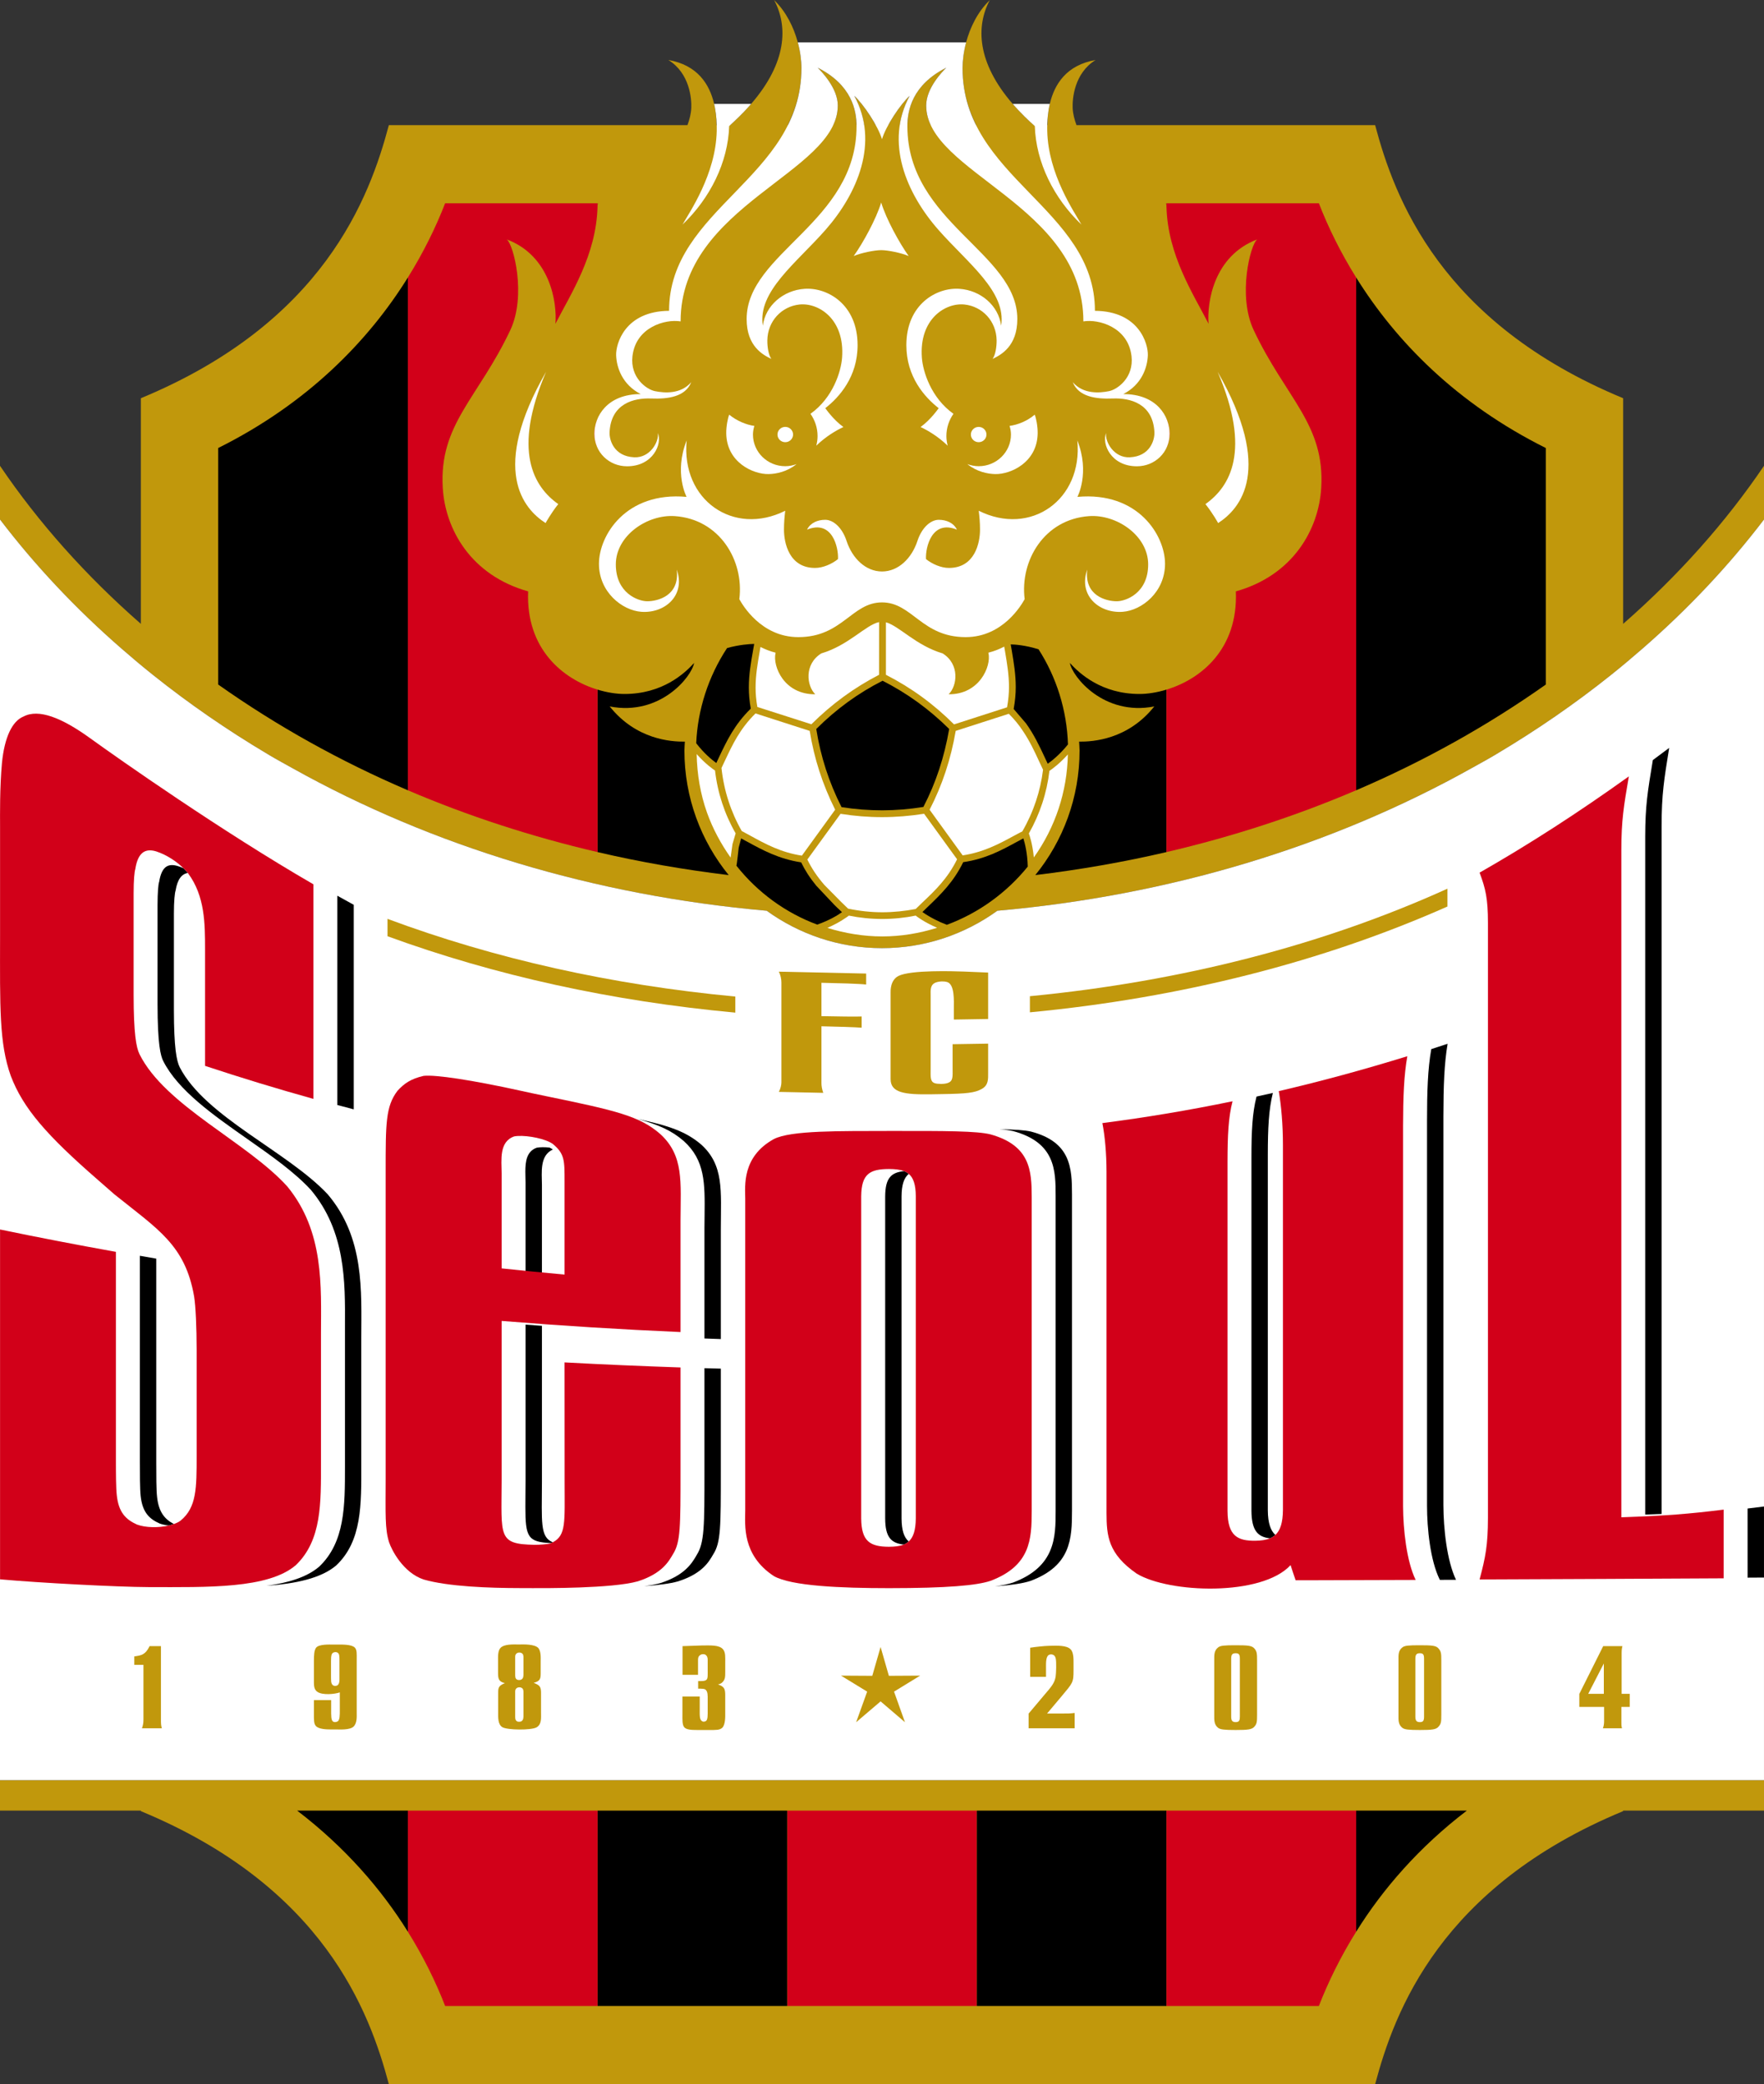 <?xml version="1.0" encoding="utf-8"?>
<!-- Generator: Adobe Illustrator 13.0.0, SVG Export Plug-In . SVG Version: 6.00 Build 14948)  -->
<!DOCTYPE svg PUBLIC "-//W3C//DTD SVG 1.0//EN" "http://www.w3.org/TR/2001/REC-SVG-20010904/DTD/svg10.dtd">
<svg version="1.0" id="Ebene_1" xmlns="http://www.w3.org/2000/svg" xmlns:xlink="http://www.w3.org/1999/xlink" x="0px" y="0px"
	 width="239.564px" height="283px" viewBox="0 0 239.564 283" enable-background="new 0 0 239.564 283" xml:space="preserve">
<rect x="0" y="0" width="239.564" height="283" fill="#333333" stroke="none"/>
<path fill="#C1980C" d="M0,241.717v3.071v1.065h19.129v0.071C43.944,256.2,50.185,273.126,52.809,283h133.945
	c2.625-9.874,8.867-26.8,33.682-37.077v-0.071h19.127v-1.065v-3.071H0z"/>
<path fill="#C1980C" d="M220.436,84.71V54.073c-24.815-10.275-31.056-27.203-33.682-37.079h-40.559
	c-0.275-0.752-0.485-1.519-0.52-2.33c-0.054-1.219,0.2-4.716,3.112-6.516c-3.94,0.681-5.586,3.271-6.216,5.963
	c-0.129,0.545-0.216,1.096-0.271,1.635c-0.046,0.436-0.04,0.835-0.048,1.249h-1.854c-0.433-0.386-0.851-0.771-1.24-1.155
	c-0.593-0.583-1.134-1.161-1.626-1.729C132.656,8.478,132.527,3.547,134.428,0c-0.017,0.017-0.033,0.039-0.046,0.056
	c-1.6,1.545-2.629,3.651-3.179,5.7c-0.331,1.231-0.487,2.444-0.487,3.5c0,2.951,0.726,5.47,1.86,7.739h-6.164
	c-0.399-0.852-0.633-1.736-0.633-2.671c0-2.367,2.218-4.623,2.729-5.134c-4.517,2.287-5.247,5.615-5.276,7.806h-1.032
	c0.204-1.34,0.626-2.675,1.335-3.982c-0.859,0.774-2.065,2.438-2.909,3.982h-1.702c-0.844-1.544-2.052-3.208-2.908-3.982
	c0.711,1.307,1.132,2.642,1.335,3.982h-1.035c-0.029-2.191-0.752-5.519-5.274-7.806c0.51,0.512,2.732,2.767,2.732,5.134
	c0,0.936-0.232,1.819-0.632,2.671h-6.163c1.135-2.269,1.86-4.788,1.86-7.739c0-1.055-0.158-2.268-0.491-3.5
	c-0.545-2.031-1.561-4.117-3.131-5.657c-0.034-0.031-0.057-0.068-0.092-0.1c1.903,3.545,1.762,8.479-3.116,14.111
	c-0.701,0.805-1.496,1.627-2.396,2.461c-0.154,0.141-0.302,0.281-0.453,0.422h-1.843c-0.019-0.784-0.075-1.602-0.236-2.438
	c-0.027-0.148-0.061-0.298-0.096-0.445c-0.628-2.69-2.273-5.282-6.212-5.963c2.915,1.8,3.166,5.297,3.108,6.516
	c-0.036,0.811-0.245,1.578-0.52,2.33H52.809c-2.624,9.875-8.865,26.804-33.68,37.079V84.71C11.615,78.134,5.204,70.934,0,63.25v7.29
	c4.75,6.231,10.277,12.118,16.556,17.579c1.365,1.188,2.761,2.364,4.196,3.51c4.889,3.907,10.077,7.485,15.528,10.729
	c0.108,0.063,0.208,0.127,0.316,0.189c1.02,0.608,2.072,1.172,3.108,1.754c19.082,10.659,41.092,17.304,64.415,19.364
	c4.41,3.182,9.811,5.078,15.665,5.078c5.854,0,11.253-1.896,15.663-5.078c23.321-2.062,45.332-8.705,64.413-19.364
	c1.036-0.582,2.089-1.146,3.108-1.754c0.108-0.062,0.208-0.126,0.316-0.189c5.451-3.244,10.639-6.822,15.528-10.729
	c1.436-1.146,2.832-2.322,4.196-3.51c6.279-5.461,11.806-11.348,16.556-17.579v-7.29C234.359,70.934,227.95,78.134,220.436,84.71z"
	/>
<path fill="#FFFFFF" d="M223.009,88.119c-1.365,1.188-2.761,2.364-4.196,3.51c-4.889,3.907-10.077,7.485-15.528,10.729
	c-0.108,0.063-0.208,0.127-0.316,0.189c-1.019,0.608-2.072,1.172-3.108,1.754c-19.081,10.659-41.092,17.303-64.413,19.364
	c-4.41,3.182-9.809,5.078-15.663,5.078c-5.854,0-11.255-1.896-15.665-5.078c-23.323-2.061-45.333-8.705-64.415-19.364
	c-1.036-0.582-2.089-1.146-3.108-1.754c-0.108-0.062-0.208-0.126-0.316-0.189c-5.451-3.244-10.639-6.822-15.528-10.729
	c-1.436-1.146-2.832-2.322-4.196-3.51C10.277,82.658,4.75,76.771,0,70.54v171.177h239.563V70.543
	C234.813,76.771,229.288,82.659,223.009,88.119z"/>
<path fill="#C1980C" d="M20.317,223.519h1.54v9.943c0,0.512,0,0.828,0.125,1.21h-2.705c0.15-0.416,0.204-0.699,0.204-1.21v-7.402
	h-1.244v-1.148C19.2,224.774,19.734,224.708,20.317,223.519z"/>
<path fill="#C1980C" d="M42.633,230.853h2.34v1.173c0,0.932-0.029,1.577,0.287,1.751c0.104,0.059,0.32,0.1,0.568-0.025
	c0.339-0.167,0.321-0.911,0.321-1.573v-2.38c-0.668,0.241-2.354,0.412-3.052-0.079c-0.416-0.274-0.464-0.795-0.464-1.236v-2.921
	c0-0.865,0.035-1.448,0.281-1.813c0.362-0.52,1.864-0.445,2.271-0.445h0.799c0.471,0,1.813-0.033,2.218,0.429
	c0.287,0.319,0.242,0.811,0.242,1.705v7.21c0,0.433,0.06,1.302-0.414,1.781c-0.505,0.5-1.88,0.399-2.428,0.399h-0.724
	c-0.528,0-1.571-0.033-1.964-0.449c-0.312-0.32-0.281-0.886-0.281-1.772V230.853z M46.102,228.057v-2.493
	c0-0.728,0-0.986-0.254-1.161c-0.189-0.117-0.433-0.075-0.556-0.017c-0.272,0.108-0.339,0.433-0.339,1.152v1.814
	c0,0.233,0,0.903,0.021,0.99c0.075,0.524,0.391,0.628,0.716,0.554C45.922,228.839,46.102,228.61,46.102,228.057z"/>
<path fill="#C1980C" d="M72.48,228.502c0.857,0.337,0.997,0.537,0.997,1.419v2.642c0,0.749,0.093,1.589-0.618,1.989
	c-0.729,0.399-3.916,0.379-4.64-0.029c-0.628-0.399-0.565-1.365-0.565-2.018v-2.368c0-0.874-0.063-1.211,0.915-1.593
	c-0.882-0.212-0.93-0.625-0.93-1.452v-1.581c0-0.57-0.048-1.382,0.355-1.776c0.512-0.503,1.693-0.445,2.301-0.445h0.352
	c0.364,0,1.912-0.077,2.449,0.472c0.399,0.446,0.333,1.378,0.333,1.819v1.623C73.429,227.965,73.354,228.265,72.48,228.502z
	 M69.967,225.153v2.093c0,0.416-0.023,0.662,0.264,0.824c0.119,0.066,0.416,0.066,0.537,0c0.341-0.15,0.322-0.533,0.322-0.853
	v-2.093c0-0.304,0-0.545-0.302-0.687c-0.189-0.091-0.475-0.05-0.595,0.046C69.934,224.67,69.967,224.911,69.967,225.153z
	 M69.967,229.871v3.045c0,0.408-0.023,0.641,0.264,0.824c0.119,0.062,0.416,0.062,0.537,0c0.341-0.167,0.322-0.549,0.322-0.857
	v-3.037c0-0.308,0-0.554-0.302-0.691c-0.189-0.091-0.475-0.042-0.595,0.046C69.934,229.384,69.967,229.63,69.967,229.871z"/>
<path fill="#C1980C" d="M97.503,228.714c0.857,0.304,0.99,0.578,0.99,1.498v2.396c0,0.387,0.043,1.543-0.397,1.989
	c-0.364,0.333-0.822,0.308-1.799,0.308h-1.619c-0.801,0-1.457-0.034-1.756-0.375c-0.287-0.35-0.241-1.049-0.241-1.769v-2.396h2.347
	v1.66c0,0.845-0.05,1.469,0.316,1.681c0.096,0.071,0.281,0.112,0.495,0c0.304-0.166,0.271-0.791,0.271-1.581v-1.29
	c0-0.641,0.033-1.128-0.306-1.423c-0.137-0.104-0.439-0.121-0.99-0.121v-1.027c0.427,0,0.934,0.033,1.144-0.196
	c0.185-0.183,0.152-0.624,0.152-1.356v-1.348c0-0.274-0.063-0.516-0.331-0.695c-0.112-0.066-0.414-0.091-0.584,0
	c-0.441,0.225-0.397,0.545-0.397,1.015v1.731h-2.104v-3.897c0,0,2.351-0.089,2.613-0.089c1.119,0,2.361-0.106,2.885,0.521
	c0.36,0.424,0.302,1.082,0.302,1.806v1.307c0,0.645-0.017,0.995-0.383,1.36C97.948,228.594,97.716,228.685,97.503,228.714z"/>
<path fill="#C1980C" d="M142.2,232.671h2.045c0.811,0,1.073,0,1.7-0.075v2.076h-6.252v-1.993l2.155-2.559
	c0.93-1.082,1.373-1.589,1.515-2.459c0.073-0.474,0.121-2.03,0.011-2.48c-0.067-0.229-0.142-0.42-0.429-0.512
	c-0.167-0.066-0.393-0.033-0.551,0.071c-0.385,0.292-0.337,1.152-0.337,1.926v1.024h-2.151v-3.956
	c0.645-0.108,1.906-0.243,2.513-0.258c1.228-0.033,2.438-0.079,2.975,0.473c0.422,0.404,0.399,1.356,0.399,1.893v0.936
	c0,1.706-0.085,1.706-1.654,3.587L142.2,232.671z"/>
<path fill="#C1980C" d="M170.72,232.858c0,0.919-0.029,1.203-0.345,1.573c-0.345,0.412-0.874,0.475-2.571,0.475
	c-1.527,0-2.047-0.063-2.355-0.279c-0.593-0.445-0.547-1.103-0.547-1.769v-7.418c0-0.678-0.045-1.323,0.547-1.763
	c0.308-0.233,0.828-0.279,2.355-0.279c1.698,0,2.226,0.046,2.571,0.462c0.316,0.377,0.345,0.668,0.345,1.58V232.858z
	 M168.382,225.244c0-0.537-0.083-0.761-0.565-0.761c-0.5,0-0.612,0.225-0.612,0.761v7.827c0,0.516,0.112,0.766,0.612,0.766
	c0.482,0,0.565-0.25,0.565-0.766V225.244z"/>
<path fill="#C1980C" d="M195.741,232.858c0,0.919-0.031,1.203-0.36,1.573c-0.329,0.412-0.861,0.475-2.557,0.475
	c-1.533,0-2.051-0.063-2.353-0.279c-0.604-0.445-0.545-1.103-0.545-1.769v-7.418c0-0.678-0.059-1.323,0.545-1.763
	c0.302-0.233,0.82-0.279,2.353-0.279c1.695,0,2.228,0.046,2.557,0.462c0.329,0.377,0.36,0.668,0.36,1.58V232.858z M193.396,225.244
	c0-0.537-0.087-0.761-0.562-0.761c-0.501,0-0.616,0.225-0.616,0.761v7.827c0,0.516,0.114,0.766,0.616,0.766
	c0.474,0,0.562-0.25,0.562-0.766V225.244z"/>
<path fill="#C1980C" d="M217.725,223.519h2.613c-0.087,0.322-0.108,0.565-0.108,0.952v5.525h1.099v1.777h-1.132v1.98
	c0,0.295-0.013,0.57,0.077,0.919h-2.59c0.121-0.308,0.162-0.611,0.162-0.965v-1.935h-3.36v-1.777L217.725,223.519z M215.69,229.996
	h2.122v-4.123L215.69,229.996z"/>
<polygon fill="#C1980C" points="116.271,233.849 119.591,231.02 122.901,233.849 121.417,229.696 124.96,227.524 120.716,227.549 
	119.591,223.631 118.461,227.549 114.217,227.524 117.767,229.696 "/>
<path d="M239.563,214.206c0-3.038,0-6.172,0-9.649c-0.797,0.106-1.519,0.194-2.23,0.276l0.002,9.386
	C238.081,214.218,238.82,214.208,239.563,214.206z"/>
<path d="M225.657,156.603c0-15.66,0-30.855,0-44.451c0.002-4.279,0.337-6.312,1.03-10.601c-0.751,0.563-1.485,1.111-2.222,1.657
	l-0.015,0.106c-0.693,4.193-1.009,6.108-1.02,10.245c0,0,0,91.593,0,92.096c0.799-0.023,1.531-0.058,2.226-0.083
	C225.657,192.961,225.657,172.069,225.657,156.603z"/>
<path d="M48.041,122.858c-0.775-0.426-1.517-0.833-2.231-1.234v28.417c0.746,0.2,1.477,0.394,2.231,0.589
	C48.041,139.643,48.041,130.099,48.041,122.858z"/>
<path d="M24.913,117.892c-0.248-0.111-0.499-0.217-0.76-0.292c-0.65-0.199-1.15-0.177-1.542,0.064
	c-0.49,0.305-0.824,0.997-0.994,2.059v0.023l-0.011,0.018c-0.11,0.31-0.208,1.396-0.212,3.125v13.426
	c0.004,5.506,0.414,7.037,0.773,7.756c2.023,3.998,6.799,7.344,11.405,10.571c3.294,2.312,6.399,4.488,8.646,6.925
	c4.715,5.632,4.664,12.463,4.63,18.49v1.396v17.755c0,5.251,0.002,10.207-3.517,13.532c-1.68,1.428-4.168,2.18-7.132,2.586
	c3.979-0.292,7.377-1.012,9.446-2.752c3.532-3.326,3.427-8.316,3.418-13.722c0-3.597,0-13.428,0-17.188
	c0.013-6.375,0.455-13.591-4.561-19.499c-5.45-5.81-16.603-10.506-20.087-17.233c-0.449-0.888-0.789-2.701-0.798-7.723
	c0-4.615,0-8.898,0-13.172c0-1.741,0.117-2.798,0.232-3.125c0.256-1.564,0.855-2.242,1.656-2.379
	C25.336,118.323,25.136,118.108,24.913,117.892z"/>
<path d="M21.331,203.259c-0.107-0.9-0.111-2.916-0.111-4.643c0-6.837,0-20.158,0-27.714c-0.739-0.133-1.483-0.258-2.223-0.387
	v27.956c0,1.574,0,3.726,0.104,4.654c0.242,2.264,1.209,3.138,2.584,3.745c0.363,0.131,0.781,0.223,1.229,0.272
	c0.246-0.058,0.482-0.125,0.698-0.204C22.366,206.285,21.552,205.317,21.331,203.259z"/>
<path d="M72.897,155.838c-1.367,0.486-1.551,1.848-1.551,3.234c0,0.268,0.005,0.534,0.012,0.795l0.015,0.665c0,0,0,12.109,0,12.534
	c0.743,0.075,1.491,0.144,2.225,0.221c0-4.301,0-8.364,0-12.41c-0.011-1.687-0.322-3.974,1.481-4.792
	c-0.129-0.091-0.283-0.18-0.449-0.263C73.981,155.755,73.367,155.755,72.897,155.838z"/>
<path d="M73.598,201.192c0-4.897,0-16.065,0-21.166c-0.733-0.054-1.481-0.108-2.225-0.164c0,1.99,0,21.261,0,21.261l-0.015,1.999
	c-0.007,0.55-0.007,1.063-0.007,1.519c0,4.056,0.321,4.758,3.509,4.883c0.077-0.029,0.144-0.063,0.21-0.102
	C73.313,208.694,73.587,206.67,73.598,201.192z"/>
<path d="M95.669,199.796c0,7.447,0,9.698-1.06,11.357l-0.066,0.121c-0.586,0.987-1.553,2.629-4.862,3.684
	c-0.563,0.163-1.307,0.302-2.199,0.418c1.819-0.133,3.505-0.337,4.602-0.652c3.349-1.068,4.211-2.707,4.786-3.684
	c1.021-1.594,1.025-3.719,1.025-11.202c0-2.583,0-11.37,0-13.998c-0.744-0.023-1.483-0.044-2.226-0.063V199.796z"/>
<path d="M95.686,165.035l-0.017,1.688v15.02c0.743,0.027,1.482,0.052,2.226,0.079c0-5.178,0-10.09,0-14.945
	c0.006-5.19,0.461-8.698-2.733-11.523c-1.985-1.665-4.17-2.479-8.582-3.418c2.941,0.794,4.67,1.613,6.272,2.991
	C95.771,157.558,95.735,160.692,95.686,165.035z"/>
<path d="M143.363,162.359v42.777c0,3.551-0.012,7.566-5.756,9.74c-0.604,0.206-1.425,0.383-2.476,0.525
	c2.355-0.174,3.905-0.427,4.872-0.759c5.421-2.057,5.582-5.674,5.582-9.527c0-12.05,0-31.359,0-42.932
	c0-3.636-0.181-7.128-5.582-8.537c-0.88-0.198-2.245-0.292-4.254-0.307c0.762,0.052,1.373,0.14,1.845,0.247
	C143.351,155.136,143.359,158.977,143.363,162.359z"/>
<path d="M120.214,162.451v43.724c0.008,2.59,0.831,3.365,2.529,3.554c0.25-0.106,0.48-0.243,0.67-0.422
	c-0.647-0.555-0.965-1.52-0.976-3.132c0-12.355-0.008-32.092,0-43.728c0.01-1.58,0.329-2.509,0.976-3.053
	c-0.189-0.16-0.408-0.287-0.647-0.379C121.028,159.207,120.229,159.944,120.214,162.451z"/>
<path d="M172.179,205.07c0-13.477,0-34.797,0-48.279c0.004-3.534,0.117-6.139,0.687-8.388c-0.741,0.167-1.483,0.332-2.222,0.492
	l-0.015,0.065c-0.556,2.182-0.674,4.668-0.674,8.22v47.944c0.019,2.731,0.865,3.57,2.521,3.759c0.283-0.118,0.524-0.27,0.729-0.463
	C172.558,207.836,172.191,206.822,172.179,205.07z"/>
<path d="M195.542,214.52c0.728-0.006,1.454-0.006,2.195-0.006c-1.244-2.604-1.702-6.97-1.714-10.123c0-14.46,0-37.293,0-52.852
	c0.008-4.083,0.117-7.145,0.574-9.812c-0.745,0.244-1.487,0.489-2.224,0.727l-0.004,0.048c-0.47,2.673-0.568,5.776-0.568,9.617
	v52.345c0,3.134,0.451,7.396,1.689,9.948L195.542,214.52z"/>
<path fill="#C1980C" d="M117.63,132.193v1.491c-1.025-0.117-3.747-0.188-6.072-0.238v4.531c1.884,0.039,4.769,0.085,5.46,0.045
	v1.523c-0.691-0.069-3.576-0.154-5.46-0.193v7.714c0,0.384,0.068,0.813,0.245,1.325l-6.03-0.129c0.246-0.459,0.347-0.95,0.347-1.311
	V133.42c0-0.472-0.102-1.006-0.347-1.481L117.63,132.193z"/>
<path fill="#C1980C" d="M134.195,132.06v6.302l-4.658,0.077v-1.531c0-0.974,0.14-3.268-0.926-3.57
	c-0.339-0.106-0.99-0.121-1.5,0.061c-0.824,0.296-0.722,1.086-0.722,1.765v9.992c0,0.961-0.102,1.736,0.583,1.932
	c0.31,0.11,1.3,0.134,1.712-0.027c0.787-0.258,0.688-0.873,0.688-2.004v-3.271l4.823-0.077v3.966c0,0.846,0.058,1.673-0.859,2.182
	c-0.93,0.539-2.118,0.653-5.372,0.704l-1.471,0.025c-3.626,0.059-5.542-0.194-5.542-2.058V134.78c0-0.226-0.064-1.676,1.061-2.261
	c1.683-0.838,7.525-0.648,8.89-0.596L134.195,132.06z"/>
<path fill="#D20019" d="M234.085,214.31c0-2.94,0-5.977,0-9.327c-4.862,0.596-7.668,0.821-13.895,1.041c0-12.415,0-33.02,0-48.067
	c0-15.14,0-29.712,0-42.566c0.004-4.037,0.333-5.954,1.02-9.972c-6.874,4.925-13.431,9.16-20.271,13.073
	c0.807,2.162,1.136,3.499,1.136,6.8c0,10.578,0,23.166,0,36.524c0,13.438,0,32.797,0,44.307c-0.004,3.648-0.329,5.315-1.136,8.341
	C212.181,214.422,222.911,214.37,234.085,214.31z"/>
<path fill="#D20019" d="M1.459,146.072c1.679,4.417,4.862,8.077,11.895,14.19c0.733,0.652,1.436,1.269,2.161,1.892
	c5.933,4.769,9.632,6.896,10.845,13.875c0.216,1.327,0.343,4.212,0.346,7.251c0,2.814,0,11.73,0,14.397c0,4.355,0,7.005-2.171,8.79
	c-0.238,0.184-0.559,0.34-0.922,0.471c-0.216,0.079-0.453,0.146-0.698,0.204c-1.383,0.322-3.136,0.307-4.312-0.133
	c-1.504-0.679-2.498-1.632-2.744-3.997c-0.11-0.919-0.118-2.972-0.118-4.745c0-6.985,0-20.497,0-28.286
	c-5.333-0.957-10.43-1.938-15.734-3.036c0,15.988,0,36.321,0,47.501c5.229,0.477,15.921,1.042,20.195,1.057
	c8.009,0.01,16.211,0.239,19.968-2.976c3.531-3.371,3.425-8.44,3.421-13.955c0-3.664,0-13.568,0-17.415
	c0.015-6.517,0.446-13.927-4.565-20.046c-5.448-6.031-16.601-10.964-20.082-17.974c-0.453-0.928-0.792-2.81-0.797-8.046
	c0-4.812,0-9.3,0-13.787c0-1.832,0.111-2.949,0.228-3.294c0.37-2.405,1.469-2.824,2.85-2.4c1.453,0.475,2.789,1.394,3.689,2.282
	c0.224,0.216,0.423,0.431,0.592,0.64c0.017,0.022,0.043,0.052,0.056,0.077c2.271,3.082,2.286,6.8,2.286,10.323
	c0,5.122,0,10.278,0,15.795c4.989,1.651,9.759,3.101,14.72,4.485c0-11.395,0-21.377,0-29.135
	c-12.41-7.172-26.443-17.033-30.356-19.861c-3.854-2.786-6.979-3.993-9.002-2.931c-1.562,0.619-2.596,2.84-2.941,6.27
	c-0.315,3.457-0.261,7.072-0.261,8.664c0,5.354,0,9.321,0,14.871C-0.002,136.764-0.121,141.634,1.459,146.072z"/>
<path fill="#D20019" d="M52.83,209.388c0.361,1.09,1.919,4.136,4.682,5.076c3.376,0.978,8.965,1.167,13.118,1.173
	c0.584,0.006,1.134,0.006,1.715,0.006c1.504,0,10.784,0.061,14.264-0.921c3.356-1.075,4.216-2.729,4.797-3.709
	c1.014-1.602,1.014-3.73,1.014-11.273c0-2.603,0-11.405,0-14.062c-5.336-0.183-10.433-0.398-15.75-0.686
	c0,3.457,0.01,12.998,0.01,16.3c0.004,5.431,0.214,7.174-1.611,8.129c-0.066,0.04-0.133,0.073-0.21,0.102
	c-0.035,0.021-0.077,0.045-0.118,0.058c-0.353,0.096-1.476,0.187-2.168,0.179c-4.993-0.091-4.466-1.099-4.449-8.731
	c0-5.045,0-16.381,0-21.669c8.241,0.667,16.106,1.152,24.296,1.512c0-5.234,0-10.206,0-15.126c0.017-5.259,0.469-8.804-2.733-11.747
	c-2.816-2.465-6.056-3.211-15.523-5.159c-1.229-0.254-2.419-0.502-3.643-0.775c-6.393-1.402-11.386-2.167-13.009-1.977
	c-1.742,0.414-2.617,1.024-3.54,2.035c-1.604,2.132-1.597,4.424-1.597,10.979c0,11.958,0,30.381,0,41.667
	C52.369,205.612,52.261,207.541,52.83,209.388z M69.838,154.303c1.221-0.219,3.528,0.146,4.792,0.765
	c0.166,0.085,0.32,0.169,0.449,0.265c0,0.004,0,0.004,0.008,0.006c1.599,1.324,1.584,2.253,1.584,5.046c0,4.155,0,8.3,0,12.682
	c-2.895-0.261-5.66-0.534-8.546-0.842c0-4.474,0-8.697,0-12.926C68.108,157.495,67.763,155.016,69.838,154.303z"/>
<path fill="#D20019" d="M101.208,205.082c-0.008,1.971-0.468,6.052,3.878,8.919c2.375,1.356,9.053,1.642,15.634,1.645
	c7.905-0.002,11.958-0.365,13.812-0.999c5.417-2.048,5.578-5.651,5.583-9.475c0-11.98,0-31.181,0-42.604
	c-0.006-3.591-0.183-7.022-5.583-8.534c-1.873-0.468-5.96-0.48-13.812-0.468c-6.621,0.023-13.29-0.099-15.634,1.104
	c-4.356,2.416-3.886,6.378-3.878,8.071C101.208,174.167,101.208,193.254,101.208,205.082z M120.721,158.733
	c0.811,0.006,1.487,0.068,2.045,0.281c0.239,0.092,0.458,0.219,0.647,0.379c0.62,0.52,0.949,1.44,0.959,3.028
	c0,11.72,0,31.468,0,43.752c-0.017,1.625-0.343,2.58-0.959,3.132c-0.189,0.179-0.42,0.316-0.67,0.422
	c-0.547,0.222-1.223,0.292-2.022,0.299c-2.546-0.019-3.739-0.704-3.765-3.853c0-12.357,0-32.096,0-43.738
	C116.986,159.34,118.186,158.75,120.721,158.733z"/>
<path fill="#D20019" d="M150.274,205.468c0.01,3.042,0.204,5.515,4.101,8.208c4.408,2.663,16.961,3.115,20.895-1.157
	c0.204,0.646,0.41,1.254,0.626,1.877c0.015,0.063,0.038,0.123,0.052,0.179c0.456,0,0.903,0,1.348,0
	c5.045-0.013,9.911-0.029,14.962-0.046c-1.246-2.567-1.691-6.869-1.712-9.969c0-14.208,0-36.667,0-51.7
	c0.008-3.937,0.123-6.89,0.579-9.443c-5.921,1.828-11.578,3.368-17.459,4.741c0.337,1.969,0.568,4.58,0.568,7.332
	c0,13.94,0,35.765,0,49.522c-0.017,1.75-0.36,2.796-1.03,3.406c-0.204,0.193-0.445,0.345-0.729,0.463
	c-0.543,0.227-1.215,0.315-2.007,0.328c-2.324,0.014-3.736-0.584-3.761-4.025c0-13.311,0-34.375,0-47.509
	c0.008-3.436,0.112-5.968,0.682-8.14c-5.998,1.235-11.727,2.192-17.679,2.963c0.346,1.757,0.558,4.09,0.564,6.555
	C150.274,171.586,150.274,192.369,150.274,205.468z"/>
<path fill="#C1980C" d="M52.626,124.767v2.358c14.602,5.335,30.453,8.818,47.238,10.374v-2.183
	C83.054,133.733,67.194,130.188,52.626,124.767z"/>
<path fill="#C1980C" d="M139.868,135.267v2.19c20.582-1.958,39.821-6.875,56.705-14.366v-2.423
	C179.764,128.29,160.514,133.276,139.868,135.267z"/>
<rect x="106.904" y="245.853" fill="#D20019" width="25.758" height="26.525"/>
<path d="M81.18,27.601h-0.032v0.507C81.152,27.937,81.18,27.774,81.18,27.601z"/>
<path d="M93.01,100.703c-1.845,0.019-6.601-0.259-10.208-4.779c6.844,1.332,11.13-4.023,11.463-5.906
	c-1.3,1.44-4.306,4.213-9.458,4.213c-1.098,0-2.363-0.198-3.66-0.591v22.06c5.814,1.357,11.767,2.391,17.816,3.124
	c-3.756-4.617-6.015-10.503-6.015-16.921C92.949,101.498,92.992,101.104,93.01,100.703z"/>
<rect x="81.147" y="245.853" width="25.757" height="26.525"/>
<path fill="#D20019" d="M71.727,80.301c-7.76-2.178-11.259-8.405-11.596-14.049c-0.52-8.654,4.785-12.142,9.168-21.418
	c2.217-4.691,0.451-11.647-0.477-12.328c5.95,2.245,6.842,8.634,6.609,11.457c2.123-4.125,5.53-9.312,5.716-15.855v-0.507H60.452
	c-1.284,3.31-2.962,6.711-5.06,10.081v69.625c8.192,3.505,16.818,6.306,25.755,8.393V93.64C76.5,92.232,71.401,88.162,71.727,80.301
	z"/>
<path fill="#D20019" d="M80.72,58.894c0,0.691,0.16,1.328,0.428,1.898v-3.907C80.864,57.555,80.72,58.248,80.72,58.894z"/>
<path fill="#D20019" d="M55.392,245.853v16.443c2.097,3.37,3.776,6.774,5.06,10.082h20.696v-26.525H55.392z"/>
<path d="M29.633,60.833V92.95c7.946,5.611,16.574,10.427,25.759,14.357V37.682C49.994,46.351,41.734,54.795,29.633,60.833z"/>
<path d="M40.358,245.853c6.479,4.949,11.417,10.637,15.034,16.443v-16.443H40.358z"/>
<path d="M184.176,262.296c3.614-5.806,8.55-11.494,15.029-16.443h-15.029V262.296z"/>
<path d="M184.176,37.682v69.624c9.183-3.93,17.81-8.744,25.755-14.355V60.833C197.828,54.795,189.571,46.351,184.176,37.682z"/>
<path d="M154.753,94.231c-5.151,0-8.155-2.773-9.458-4.213c0.335,1.883,4.619,7.238,11.465,5.906
	c-3.605,4.52-8.361,4.797-10.207,4.779c0.017,0.4,0.061,0.795,0.061,1.2c0,6.418-2.257,12.304-6.013,16.921
	c6.048-0.733,12-1.767,17.814-3.124V93.64C157.119,94.033,155.854,94.231,154.753,94.231z"/>
<path d="M158.417,27.601h-0.033c0,0.179,0.029,0.346,0.033,0.524V27.601z"/>
<rect x="132.662" y="245.853" width="25.755" height="26.525"/>
<path fill="#D20019" d="M158.417,56.897v3.882c0.262-0.568,0.42-1.199,0.42-1.886C158.837,58.253,158.696,57.564,158.417,56.897z"/>
<path fill="#D20019" d="M179.113,27.601h-20.696v0.524c0.191,6.535,3.595,11.717,5.715,15.838
	c-0.233-2.823,0.662-9.212,6.609-11.457c-0.93,0.681-2.694,7.637-0.477,12.328c4.384,9.276,9.687,12.764,9.168,21.418
	c-0.339,5.644-3.834,11.871-11.596,14.049c0.325,7.86-4.772,11.931-9.42,13.339v22.06c8.939-2.087,17.567-4.889,25.759-8.395V37.682
	C182.075,34.312,180.398,30.91,179.113,27.601z"/>
<path fill="#D20019" d="M158.417,245.853v26.525h20.696c1.286-3.308,2.962-6.711,5.063-10.082v-16.443H158.417z"/>
<path fill="#FFFFFF" d="M142.521,104.67c-0.354,2.994-1.294,5.852-2.796,8.504c0.1,0.254,0.498,1.423,0.678,3.25
	c2.925-4.109,4.515-8.911,4.623-13.979C143.925,103.657,142.96,104.381,142.521,104.67z"/>
<path fill="#FFFFFF" d="M102.604,96.873c-2.105,2.063-3.137,4.252-4.127,6.364c0,0-0.445,0.936-0.495,1.041
	c0.325,3.068,1.273,5.971,2.752,8.561l1.2,0.651c2.026,1.115,4.127,2.259,6.967,2.692c0.141-0.196,4.4-6.071,4.519-6.237
	c-1.72-3.439-2.852-6.944-3.456-10.702C109.765,99.18,102.829,96.948,102.604,96.873z"/>
<path fill="#FFFFFF" d="M110.721,94.269c-4.219,0.05-5.804-3.774-5.401-5.582c0.004-0.022,0.017-0.039,0.021-0.06
	c-0.792-0.2-1.462-0.479-2.064-0.781c-0.051,0.306-0.103,0.617-0.103,0.619c-0.283,1.627-0.56,3.191-0.56,4.899
	c0,0.834,0.077,1.708,0.239,2.63c0.229,0.073,7.142,2.286,7.337,2.349c2.792-2.769,5.805-4.966,9.193-6.718
	c0-0.176,0.006-5.537,0.007-7.156c-1.813,0.37-4.142,3.159-7.855,4.254C109.165,90.201,109.568,93.164,110.721,94.269z"/>
<path fill="#FFFFFF" d="M134.241,88.687c0.399,1.808-1.252,5.632-5.409,5.582c1.152-1.105,1.556-4.067-0.815-5.546
	c-3.612-1.065-5.915-3.737-7.702-4.225c0,1.667,0,6.95,0,7.127c3.445,1.765,6.474,3.968,9.249,6.736
	c0.196-0.064,6.974-2.247,7.203-2.321c0.175-0.974,0.258-1.887,0.258-2.761c0-1.662-0.258-3.186-0.524-4.772
	c0,0-0.064-0.382-0.123-0.707c-0.622,0.322-1.325,0.617-2.16,0.827C134.222,88.647,134.237,88.664,134.241,88.687z"/>
<path d="M110.854,98.984c0.601,3.776,1.729,7.252,3.435,10.612c3.728,0.584,7.367,0.578,11.115-0.027
	c1.693-3.27,2.838-6.738,3.5-10.585c-2.721-2.692-5.682-4.837-9.048-6.551C116.506,94.142,113.56,96.286,110.854,98.984z"/>
<path d="M94.549,100.919c1.09,1.409,2.116,2.241,2.729,2.688c0.137-0.292,0.362-0.774,0.362-0.774
	c1.086-2.29,2.116-4.454,4.319-6.613c-0.179-1.009-0.262-1.958-0.262-2.86c0-1.814,0.292-3.454,0.574-5.056
	c0,0,0.104-0.58,0.154-0.869c-0.67,0.012-2.031,0.104-3.683,0.56C96.183,91.88,94.745,96.395,94.549,100.919z"/>
<path fill="#FFFFFF" d="M119.819,124.779c-1.566,0-3.093-0.16-4.541-0.454c-0.212,0.173-1.217,0.917-2.913,1.67
	c2.421,0.741,4.918,1.157,7.454,1.157c2.547,0,5.043-0.42,7.448-1.174c-1.702-0.732-2.698-1.479-2.909-1.654
	C122.903,124.619,121.378,124.779,119.819,124.779z"/>
<path d="M138.135,114.292l0.002-0.004c-2.11,1.154-4.296,2.345-7.325,2.781c-1.319,2.702-3.029,4.356-4.873,6.121
	c0,0-0.449,0.437-0.669,0.653c1.011,0.701,2.184,1.303,3.316,1.731c4.309-1.588,8.122-4.36,10.989-7.899
	c-0.042-1.845-0.391-3.191-0.597-3.836C138.709,113.98,138.135,114.292,138.135,114.292z"/>
<path fill="#FFFFFF" d="M114.152,110.502c-0.118,0.166-4.368,6.014-4.508,6.208c0.587,1.205,1.3,2.278,2.315,3.456
	c0,0,2.347,2.37,2.347,2.372c0,0,0.77,0.745,0.872,0.84c1.552,0.325,3.112,0.493,4.641,0.493c1.521,0,3.079-0.166,4.536-0.443
	c0,0,0.94-0.909,0.94-0.911c1.672-1.579,3.399-3.22,4.685-5.842c-0.152-0.21-0.533-0.73-0.533-0.73s-3.824-5.28-3.949-5.451
	C121.659,111.103,117.941,111.107,114.152,110.502z"/>
<path fill="#FFFFFF" d="M137.698,113.489c0,0,1.103-0.595,1.132-0.585c1.523-2.623,2.467-5.478,2.823-8.388
	c0,0-0.56-1.196-0.562-1.196c-0.581-1.259-1.242-2.682-2.147-4.025c-0.556-0.859-1.196-1.634-1.941-2.374
	c-0.233,0.079-7.015,2.259-7.212,2.322c-0.66,3.859-1.822,7.367-3.545,10.704c0.335,0.462,4.375,6.043,4.491,6.201
	C133.563,115.721,135.668,114.592,137.698,113.489z"/>
<path d="M137.312,87.501c0,0-0.033,0-0.05,0c0.054,0.32,0.15,0.867,0.15,0.867c0.27,1.631,0.535,3.202,0.535,4.916
	c0,0.938-0.09,1.927-0.285,2.983c0.179,0.212,1.672,1.954,1.677,1.956c1.065,1.492,1.776,2.957,2.59,4.712
	c0,0,0.239,0.509,0.362,0.768c0.484-0.341,1.589-1.186,2.748-2.619c-0.146-4.644-1.564-9.142-3.997-12.919
	C139.25,87.601,137.832,87.511,137.312,87.501z"/>
<path fill="#FFFFFF" d="M94.611,102.393c0.055,2.744,0.504,5.421,1.407,7.955c0.778,2.17,1.875,4.209,3.206,6.098
	c0.098-0.695,0.254-1.833,0.254-1.835c0,0,0.381-1.314,0.427-1.454c-1.511-2.638-2.451-5.509-2.798-8.532
	C96.811,104.438,95.789,103.711,94.611,102.393z"/>
<path d="M113.668,123.217l-0.354-0.345l-2.455-2.605c-0.87-1.059-1.522-2.072-2.056-3.172c-3.039-0.466-5.217-1.654-7.316-2.802
	c0,0-0.562-0.304-0.834-0.447c-0.106,0.401-0.329,1.24-0.329,1.24s-0.266,2.455-0.316,2.459c2.888,3.643,6.683,6.407,10.975,8.001
	c1.741-0.607,2.89-1.346,3.364-1.688C114.101,123.623,113.668,123.219,113.668,123.217z"/>
<path fill="#FFFFFF" d="M90.866,42.205c-6.011,0.043-7.24,4.498-7.19,6.021c0.055,1.718,0.87,4.027,3.337,5.284
	c-4.564,0-6.293,3.029-6.293,5.384c0,2.53,1.999,4.421,4.441,4.421c3.558,0,4.811-3.1,4.174-4.525
	c0.195,1.184-1.049,3.399-3.196,3.304c-2.792-0.125-3.408-2.384-3.355-3.418c0.2-3.886,3.291-4.66,5.661-4.566
	c2.243,0.088,4.635-0.214,5.432-2.218c-1.425,1.658-3.645,1.479-4.93,1.22c-1.134-0.229-3.389-1.823-3.054-4.75
	c0.456-3.948,4.462-5.067,6.539-4.72c0-15.832,21.345-20.151,21.345-29.317c0-2.367-2.222-4.623-2.732-5.134
	c4.621,2.336,5.28,5.769,5.28,7.956c0,13.061-14.927,17.167-14.927,26.175c0,3.707,2.227,4.875,3.358,5.413
	c-0.396-0.545-0.558-1.648-0.545-2.521c0.033-2.603,1.935-4.6,4.342-4.864c2.582-0.285,6.202,1.945,5.808,7.223
	c-0.141,1.877-1.242,5.453-4.294,7.617c0.593,0.838,0.964,1.88,0.964,3.031c0,0.456-0.071,0.882-0.175,1.296
	c1.331-1.28,2.696-2.07,3.684-2.534c-1.385-0.988-2.457-2.559-2.457-2.559c1.91-1.494,4.385-4.267,4.385-8.557
	c0-5.519-4.077-7.862-7.2-7.65c-2.904,0.198-5.319,2.276-5.669,5.014c-0.742-4.644,4.535-8.497,8.507-13.011
	c4.362-4.958,7.333-11.915,3.913-18.206c1.238,1.119,3.233,4.106,3.762,5.892c0.524-1.785,2.516-4.772,3.758-5.892
	c-3.421,6.291-0.451,13.248,3.914,18.206c3.973,4.514,9.249,8.367,8.509,13.011c-0.35-2.738-2.771-4.816-5.673-5.014
	c-3.125-0.212-7.2,2.131-7.2,7.65c0,4.29,2.479,7.063,4.39,8.557c0,0-1.074,1.571-2.459,2.559c0.986,0.464,2.351,1.254,3.682,2.534
	c-0.102-0.414-0.175-0.84-0.175-1.296c0-1.15,0.368-2.192,0.961-3.031c-3.046-2.164-4.153-5.74-4.29-7.617
	c-0.395-5.277,3.225-7.508,5.804-7.223c2.414,0.264,4.313,2.261,4.348,4.864c0.008,0.874-0.154,1.976-0.551,2.521
	c1.132-0.539,3.362-1.706,3.362-5.413c0-9.008-14.931-13.115-14.931-26.175c0-2.187,0.666-5.619,5.282-7.956
	c-0.512,0.512-2.729,2.767-2.729,5.134c0,9.166,21.347,13.485,21.347,29.317c2.076-0.347,6.083,0.772,6.539,4.72
	c0.335,2.927-1.92,4.521-3.054,4.75c-1.284,0.26-3.505,0.438-4.928-1.22c0.797,2.004,3.191,2.306,5.43,2.218
	c2.372-0.093,5.463,0.681,5.661,4.566c0.052,1.034-0.563,3.293-3.354,3.418c-2.147,0.096-3.393-2.12-3.197-3.304
	c-0.635,1.425,0.616,4.525,4.173,4.525c2.442,0,4.442-1.891,4.442-4.421c0-2.355-1.725-5.384-6.293-5.384
	c2.467-1.257,3.283-3.566,3.337-5.284c0.05-1.523-1.179-5.978-7.186-6.021c0-13.901-17.979-18.077-17.979-32.949
	c0-1.055,0.156-2.268,0.487-3.5H108.35c0.333,1.231,0.491,2.444,0.491,3.5C108.84,24.128,90.866,28.304,90.866,42.205z"/>
<path fill="#FFFFFF" d="M97.338,17.785c-0.127,5.896-3.707,11.034-4.649,12.713c3.751-3.578,6.185-8.458,6.337-13.376
	c0.204-0.185,0.389-0.366,0.589-0.549c0.9-0.834,1.695-1.656,2.396-2.461h-5.024c0.035,0.147,0.068,0.297,0.096,0.445
	C97.298,15.676,97.359,16.795,97.338,17.785z"/>
<path fill="#FFFFFF" d="M140.536,17.122c0.15,4.918,2.582,9.798,6.333,13.376c-0.94-1.679-4.522-6.817-4.646-12.713
	c-0.014-0.637,0.002-1.327,0.077-2.039c0.054-0.539,0.142-1.09,0.271-1.635h-5.039c0.493,0.568,1.034,1.146,1.626,1.729
	C139.592,16.267,140.049,16.693,140.536,17.122z"/>
<path fill="#FFFFFF" d="M74.163,50.484c-7.625,13.309-3.106,18.586-0.069,20.54c0,0,0.666-1.234,1.719-2.576
	C72.478,66.085,69.546,61.236,74.163,50.484z"/>
<path fill="#FFFFFF" d="M165.363,50.484c7.623,13.309,3.104,18.586,0.069,20.54c0,0-0.666-1.234-1.723-2.576
	C167.046,66.085,169.978,61.236,165.363,50.484z"/>
<path fill="#FFFFFF" d="M107.705,59.004c0,0.572-0.472,1.038-1.061,1.038c-0.587,0-1.057-0.466-1.057-1.038
	c0-0.574,0.47-1.04,1.057-1.04C107.232,57.964,107.705,58.43,107.705,59.004z"/>
<path fill="#FFFFFF" d="M99.033,56.304c0.997,0.83,2.306,1.377,3.412,1.527c-0.11,0.375-0.188,0.763-0.188,1.173
	c0,2.374,1.964,4.3,4.386,4.3c0.541,0,1.053-0.108,1.535-0.285c-1.292,1.04-2.737,1.327-3.778,1.352
	c-2.122,0.046-5.725-1.589-5.771-5.544C98.617,57.876,98.851,56.715,99.033,56.304z"/>
<ellipse fill="#FFFFFF" cx="132.911" cy="59.004" rx="1.059" ry="1.038"/>
<path fill="#FFFFFF" d="M140.923,58.827c-0.048,3.955-3.649,5.59-5.771,5.544c-1.044-0.025-2.488-0.312-3.78-1.352
	c0.485,0.177,0.999,0.285,1.538,0.285c2.423,0,4.385-1.926,4.385-4.3c0-0.41-0.075-0.799-0.189-1.173
	c1.111-0.15,2.391-0.651,3.414-1.527C140.705,56.715,140.936,57.876,140.923,58.827z"/>
<path fill="#FFFFFF" d="M119.783,81.796c4.112,0,5.383,4.716,11.358,4.716c5.08,0,7.618-4.438,8.014-5.155
	c-0.655-5.253,2.68-10.849,8.742-11.275c3.761-0.267,8.032,2.652,8.032,6.555c0,3.905-3.027,5.003-4.267,5.003
	c-1.457,0-4.436-0.764-4.007-4.296c-1.24,3.507,1.616,5.964,4.818,5.729c2.592-0.193,5.746-2.675,5.746-6.52
	c0-3.842-3.649-9.832-11.899-9.085c0,0,1.739-3.264-0.013-7.662c0.778,8.063-6.345,13.063-13.387,9.545
	c0.102,0.807,0.172,1.654,0.172,2.567c0,1.799-0.699,5.199-4.223,5.199c-1.075,0-2.291-0.539-3.112-1.201
	c-0.087-1.595,0.789-5.396,4.203-3.998c-0.462-0.937-1.448-1.338-2.467-1.338c-1.107,0-2.307,1.065-2.896,2.86
	c-0.786,2.397-2.617,4.157-4.813,4.157c-2.201,0-4.032-1.76-4.818-4.157c-0.589-1.795-1.789-2.86-2.896-2.86
	c-1.02,0-2.004,0.401-2.47,1.338c3.416-1.398,4.292,2.403,4.205,3.998c-0.822,0.662-2.037,1.201-3.112,1.201
	c-3.524,0-4.223-3.399-4.223-5.199c0-0.914,0.071-1.76,0.171-2.567c-7.04,3.518-14.164-1.481-13.386-9.545
	c-1.753,4.398-0.012,7.662-0.012,7.662c-8.25-0.747-11.9,5.243-11.9,9.085c0,3.845,3.154,6.327,5.746,6.52
	c3.202,0.235,6.058-2.222,4.818-5.729c0.429,3.532-2.551,4.296-4.007,4.296c-1.24,0-4.267-1.099-4.267-5.003
	c0-3.903,4.271-6.822,8.035-6.555c6.06,0.426,9.397,6.022,8.739,11.275c0.396,0.718,2.934,5.155,8.014,5.155
	C114.393,86.513,115.668,81.796,119.783,81.796z"/>
<path fill="#FFFFFF" d="M123.404,34.768c-1.263-1.777-3.057-5.031-3.733-7.269c-0.676,2.238-2.467,5.492-3.732,7.269
	c1.032-0.445,2.863-0.801,3.732-0.801S122.375,34.322,123.404,34.768z"/>
</svg>
